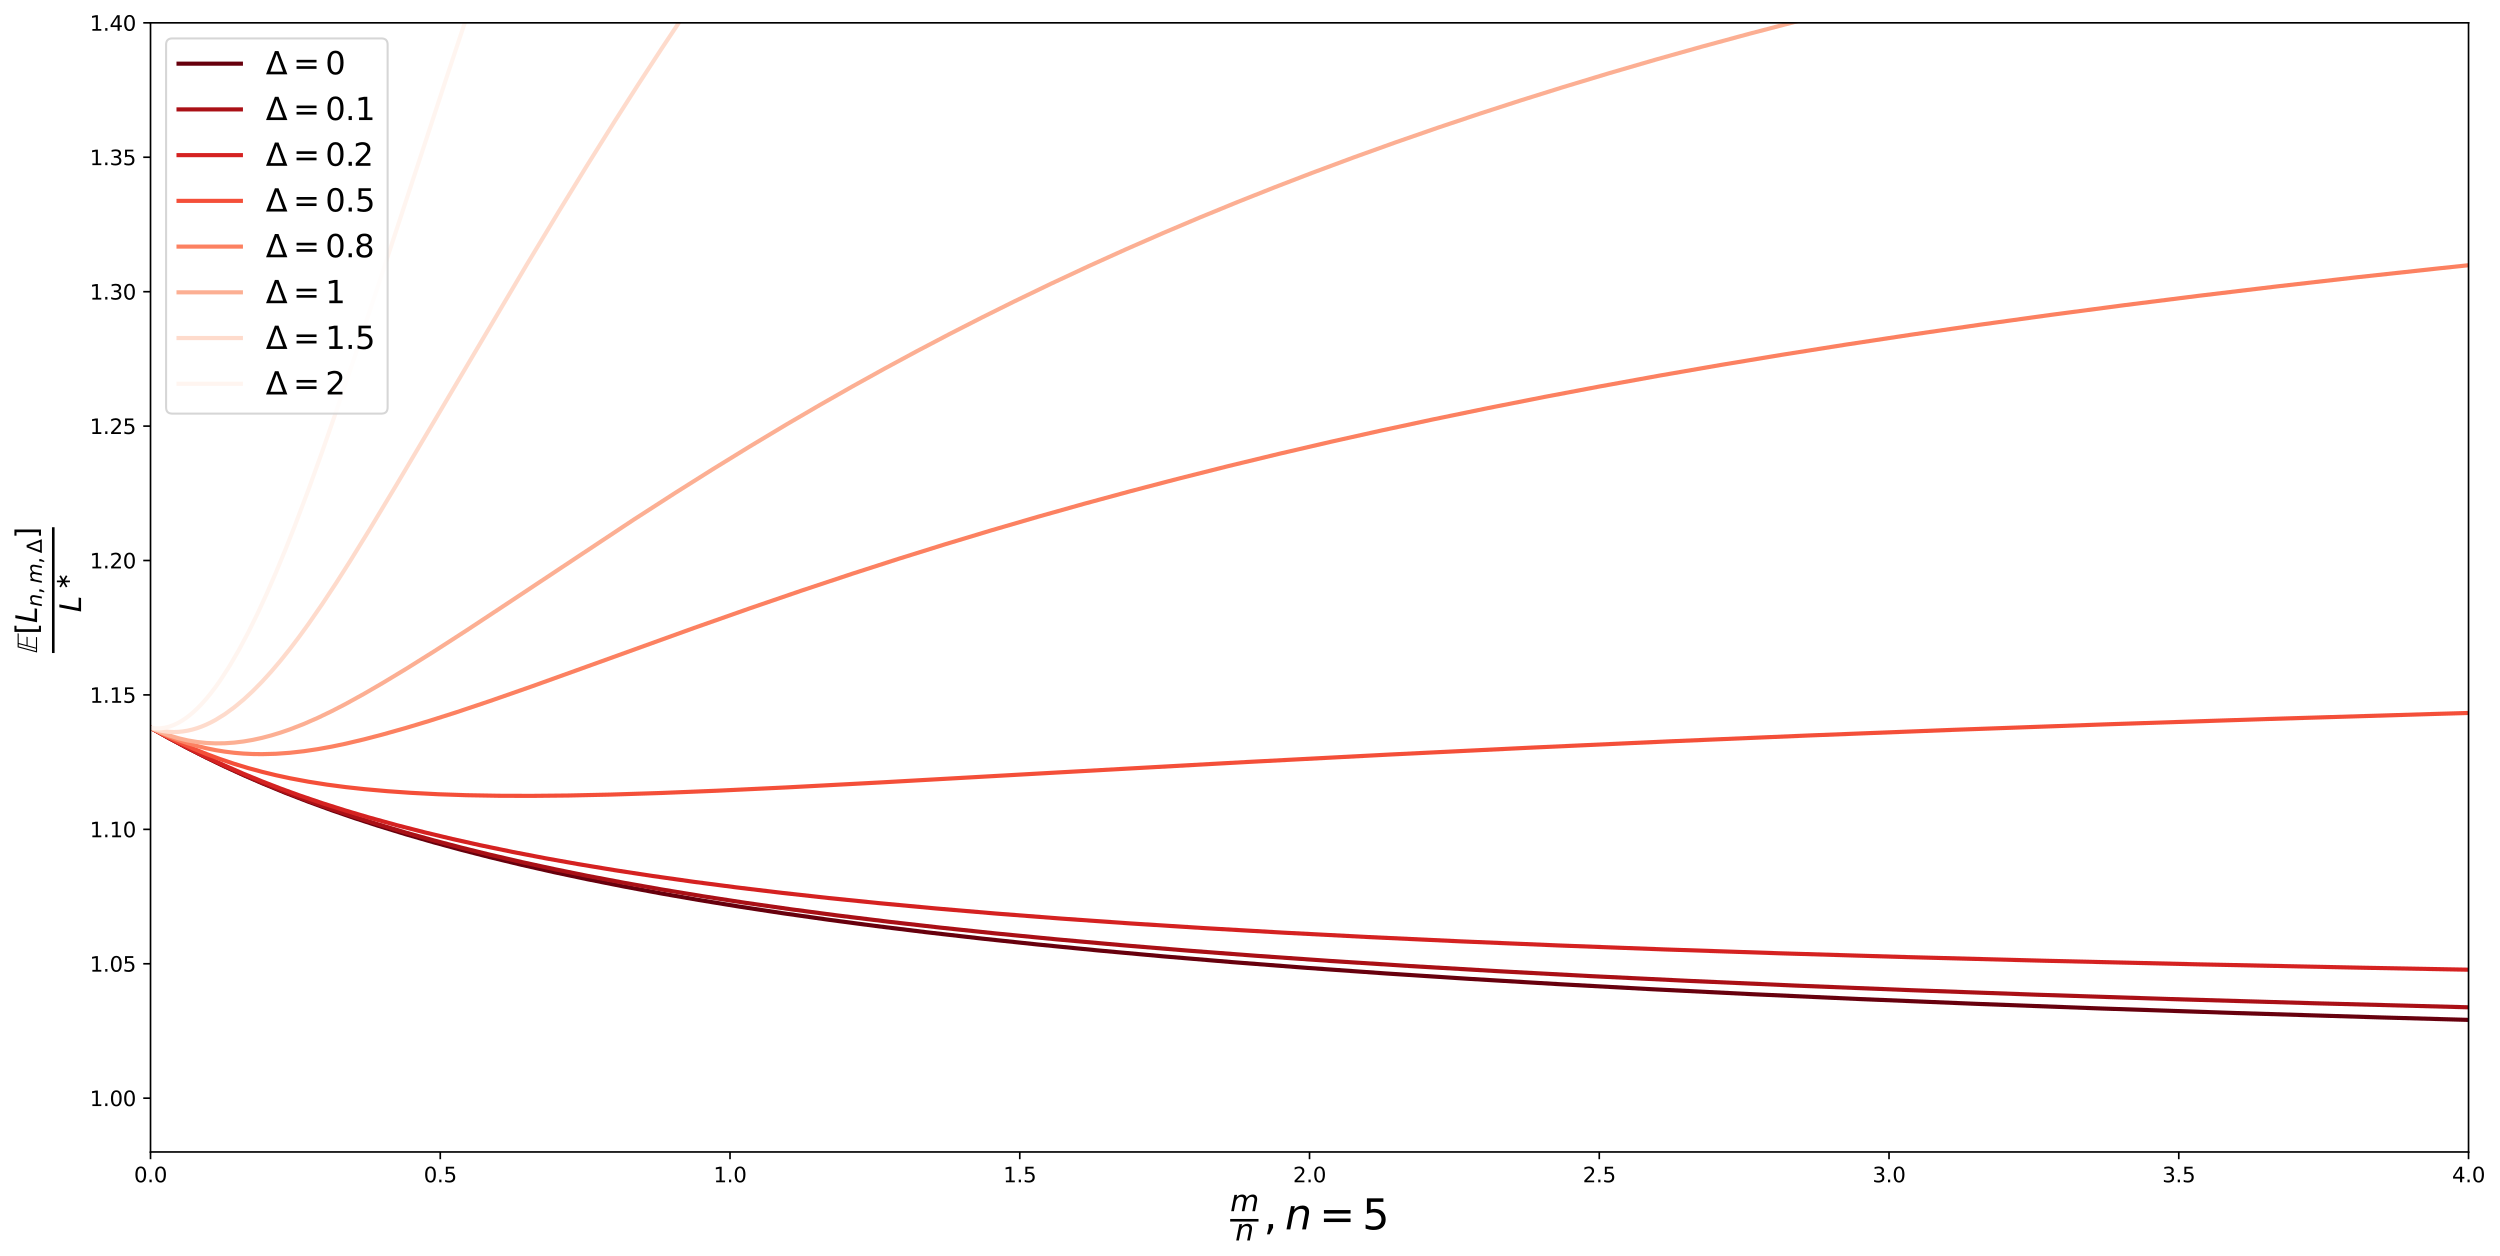 <?xml version="1.0" encoding="utf-8" standalone="no"?>
<!DOCTYPE svg PUBLIC "-//W3C//DTD SVG 1.1//EN"
  "http://www.w3.org/Graphics/SVG/1.1/DTD/svg11.dtd">
<svg xmlns:xlink="http://www.w3.org/1999/xlink" width="1203.617pt" height="604.477pt" viewBox="0 0 1203.617 604.477" xmlns="http://www.w3.org/2000/svg" version="1.1">
 <defs>
  <style type="text/css">*{stroke-linejoin: round; stroke-linecap: butt}</style>
 </defs>
 <g id="figure_1">
  <g id="patch_1">
   <path d="M -0 604.477 
L 1203.617 604.477 
L 1203.617 0 
L -0 0 
z
" style="fill: #ffffff"/>
  </g>
  <g id="axes_1">
   <g id="patch_2">
    <path d="M 72.466 554.599 
L 1188.466 554.599 
L 1188.466 10.999 
L 72.466 10.999 
z
" style="fill: #ffffff"/>
   </g>
   <g id="matplotlib.axis_1">
    <g id="xtick_1">
     <g id="line2d_1">
      <defs>
       <path id="m04f4df6fff" d="M 0 0 
L 0 3.5 
" style="stroke: #000000; stroke-width: 0.8"/>
      </defs>
      <g>
       <use xlink:href="#m04f4df6fff" x="72.466" y="554.599" style="stroke: #000000; stroke-width: 0.8"/>
      </g>
     </g>
     <g id="text_1">
      <!-- 0.0 -->
      <g transform="translate(64.514 569.198)scale(0.1 -0.1)">
       <defs>
        <path id="DejaVuSans-30" d="M 2034 4250 
Q 1547 4250 1301 3770 
Q 1056 3291 1056 2328 
Q 1056 1369 1301 889 
Q 1547 409 2034 409 
Q 2525 409 2770 889 
Q 3016 1369 3016 2328 
Q 3016 3291 2770 3770 
Q 2525 4250 2034 4250 
z
M 2034 4750 
Q 2819 4750 3233 4129 
Q 3647 3509 3647 2328 
Q 3647 1150 3233 529 
Q 2819 -91 2034 -91 
Q 1250 -91 836 529 
Q 422 1150 422 2328 
Q 422 3509 836 4129 
Q 1250 4750 2034 4750 
z
" transform="scale(0.016)"/>
        <path id="DejaVuSans-2e" d="M 684 794 
L 1344 794 
L 1344 0 
L 684 0 
L 684 794 
z
" transform="scale(0.016)"/>
       </defs>
       <use xlink:href="#DejaVuSans-30"/>
       <use xlink:href="#DejaVuSans-2e" x="63.623"/>
       <use xlink:href="#DejaVuSans-30" x="95.41"/>
      </g>
     </g>
    </g>
    <g id="xtick_2">
     <g id="line2d_2">
      <g>
       <use xlink:href="#m04f4df6fff" x="211.966" y="554.599" style="stroke: #000000; stroke-width: 0.8"/>
      </g>
     </g>
     <g id="text_2">
      <!-- 0.5 -->
      <g transform="translate(204.014 569.198)scale(0.1 -0.1)">
       <defs>
        <path id="DejaVuSans-35" d="M 691 4666 
L 3169 4666 
L 3169 4134 
L 1269 4134 
L 1269 2991 
Q 1406 3038 1543 3061 
Q 1681 3084 1819 3084 
Q 2600 3084 3056 2656 
Q 3513 2228 3513 1497 
Q 3513 744 3044 326 
Q 2575 -91 1722 -91 
Q 1428 -91 1123 -41 
Q 819 9 494 109 
L 494 744 
Q 775 591 1075 516 
Q 1375 441 1709 441 
Q 2250 441 2565 725 
Q 2881 1009 2881 1497 
Q 2881 1984 2565 2268 
Q 2250 2553 1709 2553 
Q 1456 2553 1204 2497 
Q 953 2441 691 2322 
L 691 4666 
z
" transform="scale(0.016)"/>
       </defs>
       <use xlink:href="#DejaVuSans-30"/>
       <use xlink:href="#DejaVuSans-2e" x="63.623"/>
       <use xlink:href="#DejaVuSans-35" x="95.41"/>
      </g>
     </g>
    </g>
    <g id="xtick_3">
     <g id="line2d_3">
      <g>
       <use xlink:href="#m04f4df6fff" x="351.466" y="554.599" style="stroke: #000000; stroke-width: 0.8"/>
      </g>
     </g>
     <g id="text_3">
      <!-- 1.0 -->
      <g transform="translate(343.514 569.198)scale(0.1 -0.1)">
       <defs>
        <path id="DejaVuSans-31" d="M 794 531 
L 1825 531 
L 1825 4091 
L 703 3866 
L 703 4441 
L 1819 4666 
L 2450 4666 
L 2450 531 
L 3481 531 
L 3481 0 
L 794 0 
L 794 531 
z
" transform="scale(0.016)"/>
       </defs>
       <use xlink:href="#DejaVuSans-31"/>
       <use xlink:href="#DejaVuSans-2e" x="63.623"/>
       <use xlink:href="#DejaVuSans-30" x="95.41"/>
      </g>
     </g>
    </g>
    <g id="xtick_4">
     <g id="line2d_4">
      <g>
       <use xlink:href="#m04f4df6fff" x="490.966" y="554.599" style="stroke: #000000; stroke-width: 0.8"/>
      </g>
     </g>
     <g id="text_4">
      <!-- 1.5 -->
      <g transform="translate(483.014 569.198)scale(0.1 -0.1)">
       <use xlink:href="#DejaVuSans-31"/>
       <use xlink:href="#DejaVuSans-2e" x="63.623"/>
       <use xlink:href="#DejaVuSans-35" x="95.41"/>
      </g>
     </g>
    </g>
    <g id="xtick_5">
     <g id="line2d_5">
      <g>
       <use xlink:href="#m04f4df6fff" x="630.466" y="554.599" style="stroke: #000000; stroke-width: 0.8"/>
      </g>
     </g>
     <g id="text_5">
      <!-- 2.0 -->
      <g transform="translate(622.514 569.198)scale(0.1 -0.1)">
       <defs>
        <path id="DejaVuSans-32" d="M 1228 531 
L 3431 531 
L 3431 0 
L 469 0 
L 469 531 
Q 828 903 1448 1529 
Q 2069 2156 2228 2338 
Q 2531 2678 2651 2914 
Q 2772 3150 2772 3378 
Q 2772 3750 2511 3984 
Q 2250 4219 1831 4219 
Q 1534 4219 1204 4116 
Q 875 4013 500 3803 
L 500 4441 
Q 881 4594 1212 4672 
Q 1544 4750 1819 4750 
Q 2544 4750 2975 4387 
Q 3406 4025 3406 3419 
Q 3406 3131 3298 2873 
Q 3191 2616 2906 2266 
Q 2828 2175 2409 1742 
Q 1991 1309 1228 531 
z
" transform="scale(0.016)"/>
       </defs>
       <use xlink:href="#DejaVuSans-32"/>
       <use xlink:href="#DejaVuSans-2e" x="63.623"/>
       <use xlink:href="#DejaVuSans-30" x="95.41"/>
      </g>
     </g>
    </g>
    <g id="xtick_6">
     <g id="line2d_6">
      <g>
       <use xlink:href="#m04f4df6fff" x="769.966" y="554.599" style="stroke: #000000; stroke-width: 0.8"/>
      </g>
     </g>
     <g id="text_6">
      <!-- 2.5 -->
      <g transform="translate(762.014 569.198)scale(0.1 -0.1)">
       <use xlink:href="#DejaVuSans-32"/>
       <use xlink:href="#DejaVuSans-2e" x="63.623"/>
       <use xlink:href="#DejaVuSans-35" x="95.41"/>
      </g>
     </g>
    </g>
    <g id="xtick_7">
     <g id="line2d_7">
      <g>
       <use xlink:href="#m04f4df6fff" x="909.466" y="554.599" style="stroke: #000000; stroke-width: 0.8"/>
      </g>
     </g>
     <g id="text_7">
      <!-- 3.0 -->
      <g transform="translate(901.514 569.198)scale(0.1 -0.1)">
       <defs>
        <path id="DejaVuSans-33" d="M 2597 2516 
Q 3050 2419 3304 2112 
Q 3559 1806 3559 1356 
Q 3559 666 3084 287 
Q 2609 -91 1734 -91 
Q 1441 -91 1130 -33 
Q 819 25 488 141 
L 488 750 
Q 750 597 1062 519 
Q 1375 441 1716 441 
Q 2309 441 2620 675 
Q 2931 909 2931 1356 
Q 2931 1769 2642 2001 
Q 2353 2234 1838 2234 
L 1294 2234 
L 1294 2753 
L 1863 2753 
Q 2328 2753 2575 2939 
Q 2822 3125 2822 3475 
Q 2822 3834 2567 4026 
Q 2313 4219 1838 4219 
Q 1578 4219 1281 4162 
Q 984 4106 628 3988 
L 628 4550 
Q 988 4650 1302 4700 
Q 1616 4750 1894 4750 
Q 2613 4750 3031 4423 
Q 3450 4097 3450 3541 
Q 3450 3153 3228 2886 
Q 3006 2619 2597 2516 
z
" transform="scale(0.016)"/>
       </defs>
       <use xlink:href="#DejaVuSans-33"/>
       <use xlink:href="#DejaVuSans-2e" x="63.623"/>
       <use xlink:href="#DejaVuSans-30" x="95.41"/>
      </g>
     </g>
    </g>
    <g id="xtick_8">
     <g id="line2d_8">
      <g>
       <use xlink:href="#m04f4df6fff" x="1048.966" y="554.599" style="stroke: #000000; stroke-width: 0.8"/>
      </g>
     </g>
     <g id="text_8">
      <!-- 3.5 -->
      <g transform="translate(1041.014 569.198)scale(0.1 -0.1)">
       <use xlink:href="#DejaVuSans-33"/>
       <use xlink:href="#DejaVuSans-2e" x="63.623"/>
       <use xlink:href="#DejaVuSans-35" x="95.41"/>
      </g>
     </g>
    </g>
    <g id="xtick_9">
     <g id="line2d_9">
      <g>
       <use xlink:href="#m04f4df6fff" x="1188.466" y="554.599" style="stroke: #000000; stroke-width: 0.8"/>
      </g>
     </g>
     <g id="text_9">
      <!-- 4.0 -->
      <g transform="translate(1180.514 569.198)scale(0.1 -0.1)">
       <defs>
        <path id="DejaVuSans-34" d="M 2419 4116 
L 825 1625 
L 2419 1625 
L 2419 4116 
z
M 2253 4666 
L 3047 4666 
L 3047 1625 
L 3713 1625 
L 3713 1100 
L 3047 1100 
L 3047 0 
L 2419 0 
L 2419 1100 
L 313 1100 
L 313 1709 
L 2253 4666 
z
" transform="scale(0.016)"/>
       </defs>
       <use xlink:href="#DejaVuSans-34"/>
       <use xlink:href="#DejaVuSans-2e" x="63.623"/>
       <use xlink:href="#DejaVuSans-30" x="95.41"/>
      </g>
     </g>
    </g>
    <g id="text_10">
     <!-- $\frac{m}{n}, n = 5$ -->
     <g transform="translate(592.266 591.877)scale(0.2 -0.2)">
      <defs>
       <path id="DejaVuSans-Oblique-6d" d="M 5747 2113 
L 5338 0 
L 4763 0 
L 5166 2094 
Q 5191 2228 5203 2325 
Q 5216 2422 5216 2491 
Q 5216 2772 5059 2928 
Q 4903 3084 4622 3084 
Q 4203 3084 3875 2770 
Q 3547 2456 3450 1953 
L 3066 0 
L 2491 0 
L 2900 2094 
Q 2925 2209 2937 2307 
Q 2950 2406 2950 2484 
Q 2950 2769 2794 2926 
Q 2638 3084 2363 3084 
Q 1938 3084 1609 2770 
Q 1281 2456 1184 1953 
L 800 0 
L 225 0 
L 909 3500 
L 1484 3500 
L 1375 2956 
Q 1609 3263 1923 3423 
Q 2238 3584 2597 3584 
Q 2978 3584 3223 3384 
Q 3469 3184 3519 2828 
Q 3781 3197 4126 3390 
Q 4472 3584 4856 3584 
Q 5306 3584 5551 3325 
Q 5797 3066 5797 2591 
Q 5797 2488 5784 2364 
Q 5772 2241 5747 2113 
z
" transform="scale(0.016)"/>
       <path id="DejaVuSans-Oblique-6e" d="M 3566 2113 
L 3156 0 
L 2578 0 
L 2988 2091 
Q 3016 2238 3031 2350 
Q 3047 2463 3047 2528 
Q 3047 2791 2881 2937 
Q 2716 3084 2419 3084 
Q 1956 3084 1622 2776 
Q 1288 2469 1184 1941 
L 800 0 
L 225 0 
L 903 3500 
L 1478 3500 
L 1363 2950 
Q 1603 3253 1940 3418 
Q 2278 3584 2650 3584 
Q 3113 3584 3367 3334 
Q 3622 3084 3622 2631 
Q 3622 2519 3608 2391 
Q 3594 2263 3566 2113 
z
" transform="scale(0.016)"/>
       <path id="DejaVuSans-2c" d="M 750 794 
L 1409 794 
L 1409 256 
L 897 -744 
L 494 -744 
L 750 256 
L 750 794 
z
" transform="scale(0.016)"/>
       <path id="DejaVuSans-3d" d="M 678 2906 
L 4684 2906 
L 4684 2381 
L 678 2381 
L 678 2906 
z
M 678 1631 
L 4684 1631 
L 4684 1100 
L 678 1100 
L 678 1631 
z
" transform="scale(0.016)"/>
      </defs>
      <use xlink:href="#DejaVuSans-Oblique-6d" transform="translate(0 43.8)scale(0.7)"/>
      <use xlink:href="#DejaVuSans-Oblique-6e" transform="translate(12 -26.65)scale(0.7)"/>
      <use xlink:href="#DejaVuSans-2c" transform="translate(80.688 0.003)"/>
      <use xlink:href="#DejaVuSans-Oblique-6e" transform="translate(131.958 0.003)"/>
      <use xlink:href="#DejaVuSans-3d" transform="translate(214.819 0.003)"/>
      <use xlink:href="#DejaVuSans-35" transform="translate(318.091 0.003)"/>
      <path d="M 0 18.8 
L 0 25.05 
L 68.188 25.05 
L 68.188 18.8 
L 0 18.8 
z
"/>
     </g>
    </g>
   </g>
   <g id="matplotlib.axis_2">
    <g id="ytick_1">
     <g id="line2d_10">
      <defs>
       <path id="m47d66d7a6b" d="M 0 0 
L -3.5 0 
" style="stroke: #000000; stroke-width: 0.8"/>
      </defs>
      <g>
       <use xlink:href="#m47d66d7a6b" x="72.466" y="528.714" style="stroke: #000000; stroke-width: 0.8"/>
      </g>
     </g>
     <g id="text_11">
      <!-- 1.00 -->
      <g transform="translate(43.2 532.513)scale(0.1 -0.1)">
       <use xlink:href="#DejaVuSans-31"/>
       <use xlink:href="#DejaVuSans-2e" x="63.623"/>
       <use xlink:href="#DejaVuSans-30" x="95.41"/>
       <use xlink:href="#DejaVuSans-30" x="159.033"/>
      </g>
     </g>
    </g>
    <g id="ytick_2">
     <g id="line2d_11">
      <g>
       <use xlink:href="#m47d66d7a6b" x="72.466" y="463.999" style="stroke: #000000; stroke-width: 0.8"/>
      </g>
     </g>
     <g id="text_12">
      <!-- 1.05 -->
      <g transform="translate(43.2 467.798)scale(0.1 -0.1)">
       <use xlink:href="#DejaVuSans-31"/>
       <use xlink:href="#DejaVuSans-2e" x="63.623"/>
       <use xlink:href="#DejaVuSans-30" x="95.41"/>
       <use xlink:href="#DejaVuSans-35" x="159.033"/>
      </g>
     </g>
    </g>
    <g id="ytick_3">
     <g id="line2d_12">
      <g>
       <use xlink:href="#m47d66d7a6b" x="72.466" y="399.285" style="stroke: #000000; stroke-width: 0.8"/>
      </g>
     </g>
     <g id="text_13">
      <!-- 1.10 -->
      <g transform="translate(43.2 403.084)scale(0.1 -0.1)">
       <use xlink:href="#DejaVuSans-31"/>
       <use xlink:href="#DejaVuSans-2e" x="63.623"/>
       <use xlink:href="#DejaVuSans-31" x="95.41"/>
       <use xlink:href="#DejaVuSans-30" x="159.033"/>
      </g>
     </g>
    </g>
    <g id="ytick_4">
     <g id="line2d_13">
      <g>
       <use xlink:href="#m47d66d7a6b" x="72.466" y="334.571" style="stroke: #000000; stroke-width: 0.8"/>
      </g>
     </g>
     <g id="text_14">
      <!-- 1.15 -->
      <g transform="translate(43.2 338.37)scale(0.1 -0.1)">
       <use xlink:href="#DejaVuSans-31"/>
       <use xlink:href="#DejaVuSans-2e" x="63.623"/>
       <use xlink:href="#DejaVuSans-31" x="95.41"/>
       <use xlink:href="#DejaVuSans-35" x="159.033"/>
      </g>
     </g>
    </g>
    <g id="ytick_5">
     <g id="line2d_14">
      <g>
       <use xlink:href="#m47d66d7a6b" x="72.466" y="269.856" style="stroke: #000000; stroke-width: 0.8"/>
      </g>
     </g>
     <g id="text_15">
      <!-- 1.20 -->
      <g transform="translate(43.2 273.656)scale(0.1 -0.1)">
       <use xlink:href="#DejaVuSans-31"/>
       <use xlink:href="#DejaVuSans-2e" x="63.623"/>
       <use xlink:href="#DejaVuSans-32" x="95.41"/>
       <use xlink:href="#DejaVuSans-30" x="159.033"/>
      </g>
     </g>
    </g>
    <g id="ytick_6">
     <g id="line2d_15">
      <g>
       <use xlink:href="#m47d66d7a6b" x="72.466" y="205.142" style="stroke: #000000; stroke-width: 0.8"/>
      </g>
     </g>
     <g id="text_16">
      <!-- 1.25 -->
      <g transform="translate(43.2 208.941)scale(0.1 -0.1)">
       <use xlink:href="#DejaVuSans-31"/>
       <use xlink:href="#DejaVuSans-2e" x="63.623"/>
       <use xlink:href="#DejaVuSans-32" x="95.41"/>
       <use xlink:href="#DejaVuSans-35" x="159.033"/>
      </g>
     </g>
    </g>
    <g id="ytick_7">
     <g id="line2d_16">
      <g>
       <use xlink:href="#m47d66d7a6b" x="72.466" y="140.428" style="stroke: #000000; stroke-width: 0.8"/>
      </g>
     </g>
     <g id="text_17">
      <!-- 1.30 -->
      <g transform="translate(43.2 144.227)scale(0.1 -0.1)">
       <use xlink:href="#DejaVuSans-31"/>
       <use xlink:href="#DejaVuSans-2e" x="63.623"/>
       <use xlink:href="#DejaVuSans-33" x="95.41"/>
       <use xlink:href="#DejaVuSans-30" x="159.033"/>
      </g>
     </g>
    </g>
    <g id="ytick_8">
     <g id="line2d_17">
      <g>
       <use xlink:href="#m47d66d7a6b" x="72.466" y="75.714" style="stroke: #000000; stroke-width: 0.8"/>
      </g>
     </g>
     <g id="text_18">
      <!-- 1.35 -->
      <g transform="translate(43.2 79.513)scale(0.1 -0.1)">
       <use xlink:href="#DejaVuSans-31"/>
       <use xlink:href="#DejaVuSans-2e" x="63.623"/>
       <use xlink:href="#DejaVuSans-33" x="95.41"/>
       <use xlink:href="#DejaVuSans-35" x="159.033"/>
      </g>
     </g>
    </g>
    <g id="ytick_9">
     <g id="line2d_18">
      <g>
       <use xlink:href="#m47d66d7a6b" x="72.466" y="10.999" style="stroke: #000000; stroke-width: 0.8"/>
      </g>
     </g>
     <g id="text_19">
      <!-- 1.40 -->
      <g transform="translate(43.2 14.798)scale(0.1 -0.1)">
       <use xlink:href="#DejaVuSans-31"/>
       <use xlink:href="#DejaVuSans-2e" x="63.623"/>
       <use xlink:href="#DejaVuSans-34" x="95.41"/>
       <use xlink:href="#DejaVuSans-30" x="159.033"/>
      </g>
     </g>
    </g>
    <g id="text_20">
     <!-- $\frac{\mathbb{E}[L_{n, m, \Delta}]}{L^\ast}$ -->
     <g transform="translate(30.2 314.399)rotate(-90)scale(0.2 -0.2)">
      <defs>
       <path id="STIXNonUnicode-Italic-e156" d="M 4250 4179 
L 4192 3942 
L 2150 3942 
L 1709 2266 
L 3514 2266 
L 3443 2029 
L 1645 2029 
L 1165 237 
L 3443 237 
L 3392 0 
L 109 0 
L 1229 4179 
L 4250 4179 
z
M 1914 3942 
L 1414 3942 
L 416 237 
L 928 237 
L 1914 3942 
z
" transform="scale(0.016)"/>
       <path id="DejaVuSans-5b" d="M 550 4863 
L 1875 4863 
L 1875 4416 
L 1125 4416 
L 1125 -397 
L 1875 -397 
L 1875 -844 
L 550 -844 
L 550 4863 
z
" transform="scale(0.016)"/>
       <path id="DejaVuSans-Oblique-4c" d="M 1075 4666 
L 1709 4666 
L 909 525 
L 3181 525 
L 3078 0 
L 172 0 
L 1075 4666 
z
" transform="scale(0.016)"/>
       <path id="DejaVuSans-394" d="M 2188 4044 
L 906 525 
L 3472 525 
L 2188 4044 
z
M 50 0 
L 1831 4666 
L 2547 4666 
L 4325 0 
L 50 0 
z
" transform="scale(0.016)"/>
       <path id="DejaVuSans-5d" d="M 1947 4863 
L 1947 -844 
L 622 -844 
L 622 -397 
L 1369 -397 
L 1369 4416 
L 622 4416 
L 622 4863 
L 1947 4863 
z
" transform="scale(0.016)"/>
       <path id="DejaVuSans-2217" d="M 2153 2006 
L 816 2778 
L 1081 3238 
L 2419 2466 
L 2419 4013 
L 2944 4013 
L 2944 2466 
L 4281 3238 
L 4547 2778 
L 3209 2006 
L 4547 1234 
L 4281 775 
L 2944 1547 
L 2944 0 
L 2419 0 
L 2419 1547 
L 1081 775 
L 816 1234 
L 2153 2006 
z
" transform="scale(0.016)"/>
      </defs>
      <use xlink:href="#STIXNonUnicode-Italic-e156" transform="translate(0 61.811)scale(0.7)"/>
      <use xlink:href="#DejaVuSans-5b" transform="translate(44.73 61.811)scale(0.7)"/>
      <use xlink:href="#DejaVuSans-Oblique-4c" transform="translate(72.04 61.811)scale(0.7)"/>
      <use xlink:href="#DejaVuSans-Oblique-6e" transform="translate(111.039 50.327)scale(0.49)"/>
      <use xlink:href="#DejaVuSans-2c" transform="translate(142.094 50.327)scale(0.49)"/>
      <use xlink:href="#DejaVuSans-Oblique-6d" transform="translate(167.216 50.327)scale(0.49)"/>
      <use xlink:href="#DejaVuSans-2c" transform="translate(214.948 50.327)scale(0.49)"/>
      <use xlink:href="#DejaVuSans-394" transform="translate(240.07 50.327)scale(0.49)"/>
      <use xlink:href="#DejaVuSans-5d" transform="translate(275.504 61.811)scale(0.7)"/>
      <use xlink:href="#DejaVuSans-Oblique-4c" transform="translate(98 -44.141)scale(0.7)"/>
      <use xlink:href="#DejaVuSans-2217" transform="translate(151.457 -17.344)scale(0.49)"/>
      <path d="M 0 19.63 
L 0 25.88 
L 302.814 25.88 
L 302.814 19.63 
L 0 19.63 
z
"/>
     </g>
    </g>
   </g>
   <g id="line2d_19">
    <path d="M 72.466 350.364 
L 81.412 355.401 
L 90.357 360.188 
L 99.303 364.736 
L 108.249 369.057 
L 117.195 373.162 
L 126.141 377.063 
L 137.323 381.671 
L 148.506 386.001 
L 159.688 390.078 
L 170.87 393.924 
L 182.053 397.561 
L 195.472 401.682 
L 208.89 405.558 
L 222.309 409.207 
L 235.728 412.647 
L 251.383 416.421 
L 267.039 419.958 
L 282.694 423.28 
L 300.586 426.838 
L 318.478 430.167 
L 336.369 433.287 
L 356.498 436.571 
L 376.626 439.639 
L 398.991 442.819 
L 421.355 445.782 
L 445.957 448.816 
L 472.794 451.886 
L 499.632 454.731 
L 528.706 457.587 
L 560.017 460.429 
L 593.564 463.236 
L 629.347 465.989 
L 667.367 468.675 
L 707.624 471.283 
L 750.117 473.804 
L 794.846 476.233 
L 844.049 478.672 
L 895.488 480.995 
L 951.399 483.292 
L 1011.784 485.54 
L 1076.642 487.725 
L 1145.973 489.833 
L 1188.466 491.024 
L 1188.466 491.024 
" clip-path="url(#p38c9a7dcd3)" style="fill: none; stroke: #67000d; stroke-width: 2; stroke-linecap: square"/>
   </g>
   <g id="line2d_20">
    <path d="M 72.466 350.364 
L 81.412 355.388 
L 90.357 360.151 
L 99.303 364.666 
L 108.249 368.944 
L 117.195 373 
L 126.141 376.844 
L 137.323 381.372 
L 148.506 385.615 
L 159.688 389.597 
L 170.87 393.343 
L 182.053 396.879 
L 195.472 400.874 
L 208.89 404.623 
L 222.309 408.145 
L 235.728 411.458 
L 251.383 415.084 
L 267.039 418.474 
L 282.694 421.651 
L 300.586 425.045 
L 318.478 428.215 
L 338.606 431.537 
L 358.734 434.626 
L 381.099 437.815 
L 403.464 440.774 
L 428.065 443.792 
L 452.666 446.588 
L 479.504 449.413 
L 508.578 452.237 
L 539.888 455.037 
L 571.199 457.613 
L 604.746 460.156 
L 640.53 462.649 
L 678.55 465.079 
L 721.043 467.562 
L 765.772 469.944 
L 812.738 472.222 
L 864.177 474.49 
L 920.089 476.722 
L 980.474 478.898 
L 1045.331 481.004 
L 1114.662 483.028 
L 1188.466 484.963 
L 1188.466 484.963 
" clip-path="url(#p38c9a7dcd3)" style="fill: none; stroke: #aa1016; stroke-width: 2; stroke-linecap: square"/>
   </g>
   <g id="line2d_21">
    <path d="M 72.466 350.364 
L 81.412 355.348 
L 90.357 360.04 
L 99.303 364.455 
L 108.249 368.608 
L 117.195 372.513 
L 126.141 376.187 
L 135.087 379.644 
L 144.033 382.898 
L 155.215 386.706 
L 166.397 390.252 
L 177.58 393.565 
L 190.999 397.274 
L 204.418 400.725 
L 217.836 403.94 
L 231.255 406.938 
L 246.911 410.191 
L 262.566 413.205 
L 278.221 416.004 
L 296.113 418.969 
L 314.005 421.713 
L 334.133 424.564 
L 354.261 427.192 
L 376.626 429.881 
L 398.991 432.355 
L 423.592 434.856 
L 450.43 437.354 
L 479.504 439.822 
L 510.814 442.239 
L 544.361 444.589 
L 580.145 446.858 
L 618.165 449.038 
L 658.422 451.123 
L 703.151 453.209 
L 750.117 455.176 
L 801.556 457.107 
L 857.468 458.981 
L 917.852 460.784 
L 984.947 462.562 
L 1058.75 464.288 
L 1139.263 465.944 
L 1188.466 466.858 
L 1188.466 466.858 
" clip-path="url(#p38c9a7dcd3)" style="fill: none; stroke: #d52221; stroke-width: 2; stroke-linecap: square"/>
   </g>
   <g id="line2d_22">
    <path d="M 72.466 350.364 
L 79.175 353.94 
L 85.884 357.226 
L 92.594 360.234 
L 99.303 362.978 
L 106.013 365.472 
L 112.722 367.73 
L 119.432 369.766 
L 126.141 371.592 
L 132.85 373.224 
L 139.56 374.675 
L 148.506 376.351 
L 157.452 377.762 
L 166.397 378.941 
L 175.343 379.921 
L 186.526 380.914 
L 197.708 381.697 
L 211.127 382.391 
L 224.546 382.847 
L 240.201 383.123 
L 255.856 383.171 
L 273.748 382.993 
L 293.876 382.555 
L 318.478 381.772 
L 345.315 380.684 
L 378.862 379.091 
L 423.592 376.722 
L 508.578 371.942 
L 600.273 366.864 
L 669.604 363.246 
L 736.698 359.969 
L 803.792 356.92 
L 870.886 354.09 
L 940.217 351.385 
L 1014.021 348.729 
L 1092.297 346.143 
L 1172.81 343.705 
L 1188.466 343.255 
L 1188.466 343.255 
" clip-path="url(#p38c9a7dcd3)" style="fill: none; stroke: #f44f39; stroke-width: 2; stroke-linecap: square"/>
   </g>
   <g id="line2d_23">
    <path d="M 72.466 350.364 
L 76.939 352.571 
L 81.412 354.543 
L 85.884 356.287 
L 90.357 357.811 
L 94.83 359.124 
L 99.303 360.233 
L 103.776 361.147 
L 108.249 361.875 
L 112.722 362.423 
L 117.195 362.802 
L 121.668 363.018 
L 126.141 363.08 
L 132.85 362.902 
L 139.56 362.424 
L 146.269 361.673 
L 152.979 360.677 
L 159.688 359.464 
L 166.397 358.061 
L 175.343 355.943 
L 184.289 353.604 
L 195.472 350.45 
L 206.654 347.082 
L 220.073 342.803 
L 235.728 337.553 
L 255.856 330.526 
L 282.694 320.879 
L 334.133 302.333 
L 360.971 292.889 
L 385.572 284.457 
L 410.173 276.271 
L 432.538 269.063 
L 454.902 262.084 
L 477.267 255.336 
L 499.632 248.819 
L 521.997 242.528 
L 544.361 236.46 
L 566.726 230.609 
L 591.327 224.413 
L 615.929 218.462 
L 640.53 212.743 
L 665.131 207.248 
L 689.732 201.965 
L 716.57 196.434 
L 743.408 191.131 
L 770.245 186.046 
L 799.319 180.769 
L 828.393 175.719 
L 857.468 170.884 
L 888.778 165.903 
L 920.089 161.143 
L 953.636 156.273 
L 987.183 151.625 
L 1022.967 146.897 
L 1058.75 142.39 
L 1096.77 137.829 
L 1134.79 133.485 
L 1175.047 129.108 
L 1188.466 127.696 
L 1188.466 127.696 
" clip-path="url(#p38c9a7dcd3)" style="fill: none; stroke: #fc8161; stroke-width: 2; stroke-linecap: square"/>
   </g>
   <g id="line2d_24">
    <path d="M 72.466 350.364 
L 76.939 352.376 
L 81.412 354.056 
L 85.884 355.416 
L 90.357 356.468 
L 94.83 357.224 
L 99.303 357.696 
L 103.776 357.897 
L 108.249 357.837 
L 112.722 357.531 
L 117.195 356.988 
L 121.668 356.222 
L 126.141 355.245 
L 130.614 354.068 
L 135.087 352.705 
L 139.56 351.166 
L 146.269 348.555 
L 152.979 345.619 
L 159.688 342.396 
L 166.397 338.93 
L 175.343 333.997 
L 184.289 328.799 
L 195.472 322.048 
L 208.89 313.656 
L 224.546 303.558 
L 244.674 290.273 
L 305.059 250.212 
L 325.187 237.238 
L 343.079 225.96 
L 360.971 214.951 
L 378.862 204.228 
L 394.518 195.085 
L 410.173 186.173 
L 425.828 177.493 
L 441.484 169.045 
L 457.139 160.824 
L 472.794 152.829 
L 488.45 145.054 
L 506.341 136.434 
L 524.233 128.087 
L 542.125 120.006 
L 560.017 112.183 
L 577.909 104.607 
L 595.8 97.272 
L 613.692 90.167 
L 631.584 83.283 
L 651.712 75.795 
L 671.84 68.565 
L 691.969 61.582 
L 712.097 54.835 
L 732.225 48.314 
L 752.353 42.01 
L 774.718 35.246 
L 797.083 28.726 
L 819.448 22.436 
L 841.812 16.365 
L 866.414 9.929 
L 891.015 3.733 
L 910.448 -1 
L 910.448 -1 
" clip-path="url(#p38c9a7dcd3)" style="fill: none; stroke: #fcaf93; stroke-width: 2; stroke-linecap: square"/>
   </g>
   <g id="line2d_25">
    <path d="M 72.466 350.364 
L 74.702 351.107 
L 76.939 351.681 
L 79.175 352.091 
L 81.412 352.338 
L 83.648 352.426 
L 85.884 352.358 
L 88.121 352.138 
L 90.357 351.769 
L 92.594 351.254 
L 94.83 350.596 
L 97.067 349.798 
L 99.303 348.865 
L 101.54 347.798 
L 103.776 346.602 
L 108.249 343.832 
L 112.722 340.583 
L 117.195 336.879 
L 121.668 332.747 
L 126.141 328.212 
L 130.614 323.3 
L 135.087 318.038 
L 139.56 312.451 
L 144.033 306.565 
L 148.506 300.405 
L 155.215 290.711 
L 161.925 280.549 
L 168.634 270.005 
L 177.58 255.504 
L 190.999 233.215 
L 208.89 203.037 
L 253.62 127.373 
L 269.275 101.421 
L 282.694 79.558 
L 296.113 58.124 
L 307.295 40.634 
L 318.478 23.496 
L 329.66 6.712 
L 334.881 -1 
L 334.881 -1 
" clip-path="url(#p38c9a7dcd3)" style="fill: none; stroke: #fedbcc; stroke-width: 2; stroke-linecap: square"/>
   </g>
   <g id="line2d_26">
    <path d="M 72.466 350.364 
L 74.702 350.657 
L 76.939 350.667 
L 79.175 350.399 
L 81.412 349.858 
L 83.648 349.052 
L 85.884 347.985 
L 88.121 346.663 
L 90.357 345.093 
L 92.594 343.279 
L 94.83 341.227 
L 97.067 338.944 
L 99.303 336.435 
L 101.54 333.706 
L 103.776 330.762 
L 106.013 327.61 
L 110.486 320.703 
L 114.959 313.031 
L 119.432 304.64 
L 123.905 295.576 
L 128.377 285.885 
L 132.85 275.614 
L 137.323 264.808 
L 141.796 253.514 
L 148.506 235.758 
L 155.215 217.164 
L 161.925 197.886 
L 170.87 171.389 
L 184.289 130.692 
L 215.6 35.499 
L 227.761 -1 
L 227.761 -1 
" clip-path="url(#p38c9a7dcd3)" style="fill: none; stroke: #fff5f0; stroke-width: 2; stroke-linecap: square"/>
   </g>
   <g id="patch_3">
    <path d="M 72.466 554.599 
L 72.466 10.999 
" style="fill: none; stroke: #000000; stroke-width: 0.8; stroke-linejoin: miter; stroke-linecap: square"/>
   </g>
   <g id="patch_4">
    <path d="M 1188.466 554.599 
L 1188.466 10.999 
" style="fill: none; stroke: #000000; stroke-width: 0.8; stroke-linejoin: miter; stroke-linecap: square"/>
   </g>
   <g id="patch_5">
    <path d="M 72.466 554.599 
L 1188.466 554.599 
" style="fill: none; stroke: #000000; stroke-width: 0.8; stroke-linejoin: miter; stroke-linecap: square"/>
   </g>
   <g id="patch_6">
    <path d="M 72.466 10.999 
L 1188.466 10.999 
" style="fill: none; stroke: #000000; stroke-width: 0.8; stroke-linejoin: miter; stroke-linecap: square"/>
   </g>
   <g id="legend_1">
    <g id="patch_7">
     <path d="M 82.966 199.137 
L 183.616 199.137 
Q 186.616 199.137 186.616 196.137 
L 186.616 21.499 
Q 186.616 18.499 183.616 18.499 
L 82.966 18.499 
Q 79.966 18.499 79.966 21.499 
L 79.966 196.137 
Q 79.966 199.137 82.966 199.137 
z
" style="fill: #ffffff; opacity: 0.8; stroke: #cccccc; stroke-linejoin: miter"/>
    </g>
    <g id="line2d_27">
     <path d="M 85.966 30.647 
L 100.966 30.647 
L 115.966 30.647 
" style="fill: none; stroke: #67000d; stroke-width: 2; stroke-linecap: square"/>
    </g>
    <g id="text_21">
     <!-- $\Delta = 0$ -->
     <g transform="translate(127.966 35.897)scale(0.15 -0.15)">
      <use xlink:href="#DejaVuSans-394" transform="translate(0 0.781)"/>
      <use xlink:href="#DejaVuSans-3d" transform="translate(87.891 0.781)"/>
      <use xlink:href="#DejaVuSans-30" transform="translate(191.162 0.781)"/>
     </g>
    </g>
    <g id="line2d_28">
     <path d="M 85.966 52.664 
L 100.966 52.664 
L 115.966 52.664 
" style="fill: none; stroke: #aa1016; stroke-width: 2; stroke-linecap: square"/>
    </g>
    <g id="text_22">
     <!-- $\Delta = 0.1$ -->
     <g transform="translate(127.966 57.914)scale(0.15 -0.15)">
      <use xlink:href="#DejaVuSans-394" transform="translate(0 0.781)"/>
      <use xlink:href="#DejaVuSans-3d" transform="translate(87.891 0.781)"/>
      <use xlink:href="#DejaVuSans-30" transform="translate(191.162 0.781)"/>
      <use xlink:href="#DejaVuSans-2e" transform="translate(254.785 0.781)"/>
      <use xlink:href="#DejaVuSans-31" transform="translate(286.572 0.781)"/>
     </g>
    </g>
    <g id="line2d_29">
     <path d="M 85.966 74.681 
L 100.966 74.681 
L 115.966 74.681 
" style="fill: none; stroke: #d52221; stroke-width: 2; stroke-linecap: square"/>
    </g>
    <g id="text_23">
     <!-- $\Delta = 0.2$ -->
     <g transform="translate(127.966 79.931)scale(0.15 -0.15)">
      <use xlink:href="#DejaVuSans-394" transform="translate(0 0.781)"/>
      <use xlink:href="#DejaVuSans-3d" transform="translate(87.891 0.781)"/>
      <use xlink:href="#DejaVuSans-30" transform="translate(191.162 0.781)"/>
      <use xlink:href="#DejaVuSans-2e" transform="translate(254.785 0.781)"/>
      <use xlink:href="#DejaVuSans-32" transform="translate(281.072 0.781)"/>
     </g>
    </g>
    <g id="line2d_30">
     <path d="M 85.966 96.698 
L 100.966 96.698 
L 115.966 96.698 
" style="fill: none; stroke: #f44f39; stroke-width: 2; stroke-linecap: square"/>
    </g>
    <g id="text_24">
     <!-- $\Delta = 0.5$ -->
     <g transform="translate(127.966 101.948)scale(0.15 -0.15)">
      <use xlink:href="#DejaVuSans-394" transform="translate(0 0.781)"/>
      <use xlink:href="#DejaVuSans-3d" transform="translate(87.891 0.781)"/>
      <use xlink:href="#DejaVuSans-30" transform="translate(191.162 0.781)"/>
      <use xlink:href="#DejaVuSans-2e" transform="translate(254.785 0.781)"/>
      <use xlink:href="#DejaVuSans-35" transform="translate(286.572 0.781)"/>
     </g>
    </g>
    <g id="line2d_31">
     <path d="M 85.966 118.716 
L 100.966 118.716 
L 115.966 118.716 
" style="fill: none; stroke: #fc8161; stroke-width: 2; stroke-linecap: square"/>
    </g>
    <g id="text_25">
     <!-- $\Delta = 0.8$ -->
     <g transform="translate(127.966 123.966)scale(0.15 -0.15)">
      <defs>
       <path id="DejaVuSans-38" d="M 2034 2216 
Q 1584 2216 1326 1975 
Q 1069 1734 1069 1313 
Q 1069 891 1326 650 
Q 1584 409 2034 409 
Q 2484 409 2743 651 
Q 3003 894 3003 1313 
Q 3003 1734 2745 1975 
Q 2488 2216 2034 2216 
z
M 1403 2484 
Q 997 2584 770 2862 
Q 544 3141 544 3541 
Q 544 4100 942 4425 
Q 1341 4750 2034 4750 
Q 2731 4750 3128 4425 
Q 3525 4100 3525 3541 
Q 3525 3141 3298 2862 
Q 3072 2584 2669 2484 
Q 3125 2378 3379 2068 
Q 3634 1759 3634 1313 
Q 3634 634 3220 271 
Q 2806 -91 2034 -91 
Q 1263 -91 848 271 
Q 434 634 434 1313 
Q 434 1759 690 2068 
Q 947 2378 1403 2484 
z
M 1172 3481 
Q 1172 3119 1398 2916 
Q 1625 2713 2034 2713 
Q 2441 2713 2670 2916 
Q 2900 3119 2900 3481 
Q 2900 3844 2670 4047 
Q 2441 4250 2034 4250 
Q 1625 4250 1398 4047 
Q 1172 3844 1172 3481 
z
" transform="scale(0.016)"/>
      </defs>
      <use xlink:href="#DejaVuSans-394" transform="translate(0 0.781)"/>
      <use xlink:href="#DejaVuSans-3d" transform="translate(87.891 0.781)"/>
      <use xlink:href="#DejaVuSans-30" transform="translate(191.162 0.781)"/>
      <use xlink:href="#DejaVuSans-2e" transform="translate(254.785 0.781)"/>
      <use xlink:href="#DejaVuSans-38" transform="translate(283.947 0.781)"/>
     </g>
    </g>
    <g id="line2d_32">
     <path d="M 85.966 140.733 
L 100.966 140.733 
L 115.966 140.733 
" style="fill: none; stroke: #fcaf93; stroke-width: 2; stroke-linecap: square"/>
    </g>
    <g id="text_26">
     <!-- $\Delta = 1$ -->
     <g transform="translate(127.966 145.983)scale(0.15 -0.15)">
      <use xlink:href="#DejaVuSans-394" transform="translate(0 0.094)"/>
      <use xlink:href="#DejaVuSans-3d" transform="translate(87.891 0.094)"/>
      <use xlink:href="#DejaVuSans-31" transform="translate(191.162 0.094)"/>
     </g>
    </g>
    <g id="line2d_33">
     <path d="M 85.966 162.75 
L 100.966 162.75 
L 115.966 162.75 
" style="fill: none; stroke: #fedbcc; stroke-width: 2; stroke-linecap: square"/>
    </g>
    <g id="text_27">
     <!-- $\Delta = 1.5$ -->
     <g transform="translate(127.966 168)scale(0.15 -0.15)">
      <use xlink:href="#DejaVuSans-394" transform="translate(0 0.094)"/>
      <use xlink:href="#DejaVuSans-3d" transform="translate(87.891 0.094)"/>
      <use xlink:href="#DejaVuSans-31" transform="translate(191.162 0.094)"/>
      <use xlink:href="#DejaVuSans-2e" transform="translate(254.785 0.094)"/>
      <use xlink:href="#DejaVuSans-35" transform="translate(286.572 0.094)"/>
     </g>
    </g>
    <g id="line2d_34">
     <path d="M 85.966 184.767 
L 100.966 184.767 
L 115.966 184.767 
" style="fill: none; stroke: #fff5f0; stroke-width: 2; stroke-linecap: square"/>
    </g>
    <g id="text_28">
     <!-- $\Delta = 2$ -->
     <g transform="translate(127.966 190.017)scale(0.15 -0.15)">
      <use xlink:href="#DejaVuSans-394" transform="translate(0 0.781)"/>
      <use xlink:href="#DejaVuSans-3d" transform="translate(87.891 0.781)"/>
      <use xlink:href="#DejaVuSans-32" transform="translate(191.162 0.781)"/>
     </g>
    </g>
   </g>
  </g>
 </g>
 <defs>
  <clipPath id="p38c9a7dcd3">
   <rect x="72.466" y="10.999" width="1116" height="543.6"/>
  </clipPath>
 </defs>
</svg>
